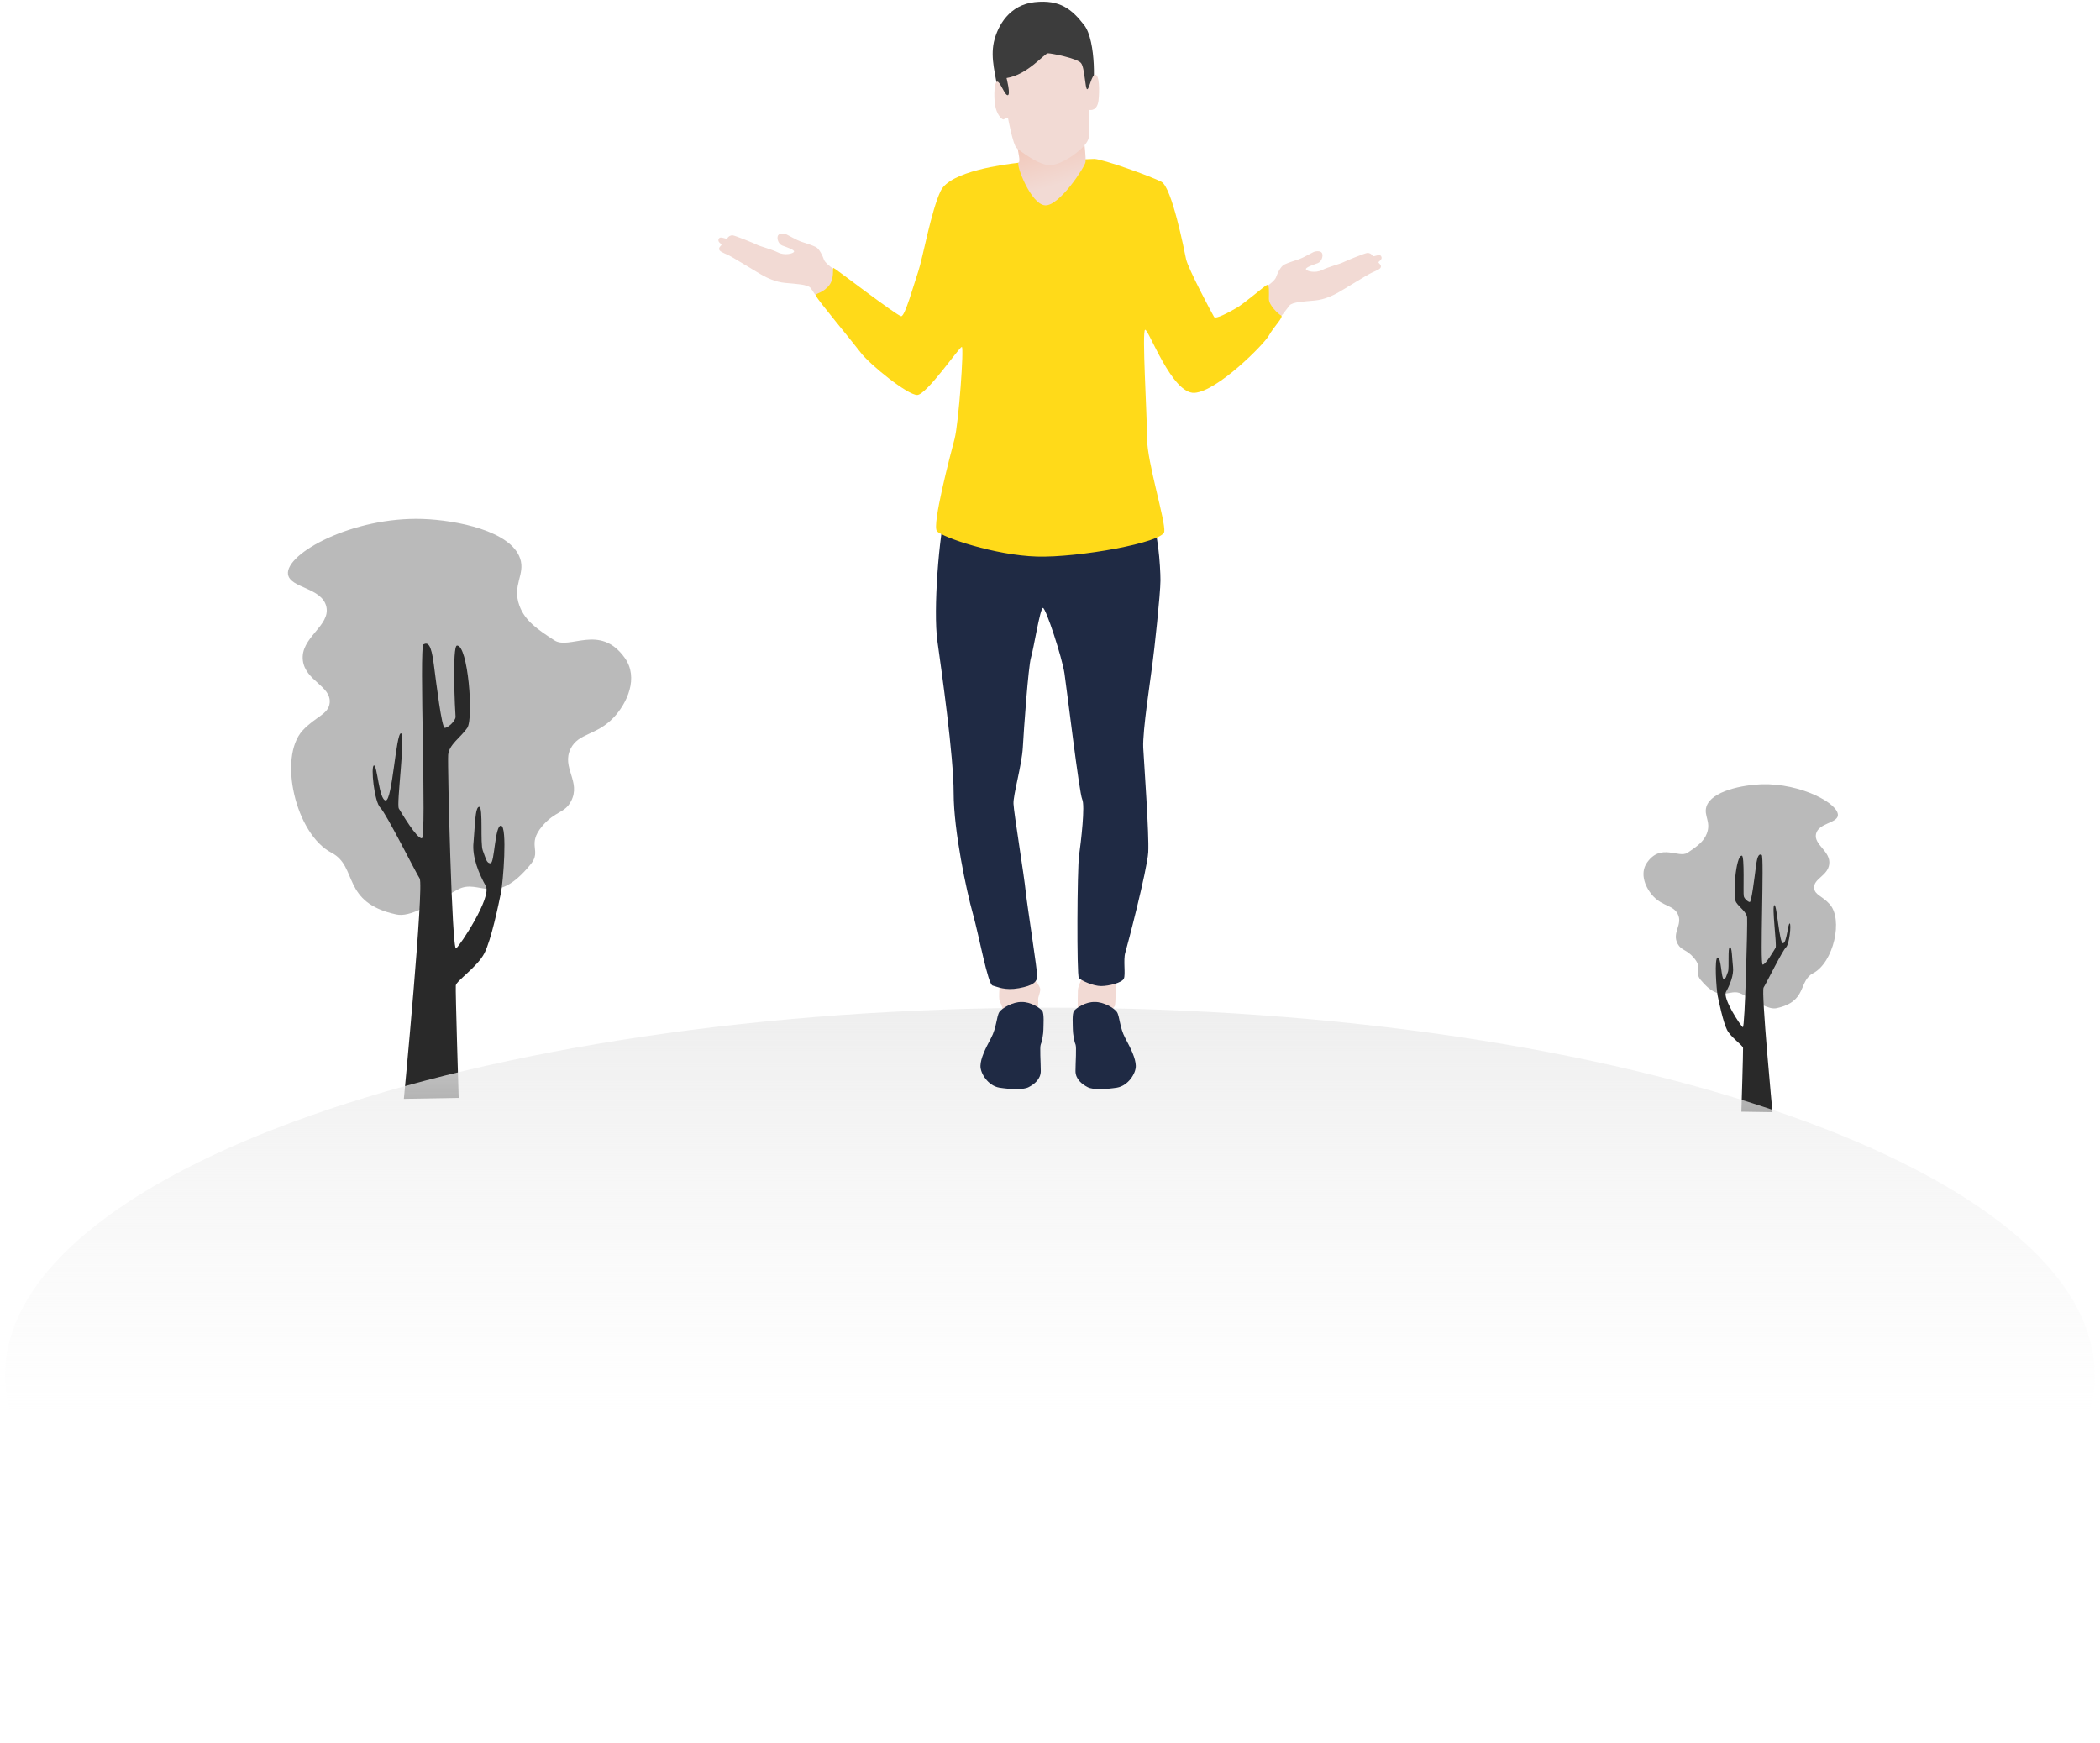 <svg width="206" height="171" viewBox="0 0 206 171" fill="none" xmlns="http://www.w3.org/2000/svg">
<path opacity="0.5" d="M61.289 64.539C62.674 66.476 61.524 68.997 60.162 70.421C58.471 72.171 56.757 71.891 55.982 73.432C55.043 75.299 57.039 76.676 56.006 78.614C55.372 79.804 54.48 79.524 53.188 81.041C51.639 82.885 53.165 83.422 52.061 84.776C48.516 89.141 47.084 86.106 44.923 87.25C42.13 88.744 40.251 90.004 38.866 89.701C33.465 88.534 35.133 85.009 32.526 83.655C28.981 81.811 27.267 74.295 29.685 71.658C30.953 70.281 32.221 70.094 32.339 68.95C32.503 67.293 29.967 66.803 29.709 64.795C29.427 62.531 32.456 61.411 32.01 59.497C31.564 57.63 28.464 57.7 28.253 56.346C27.948 54.315 34.593 50.674 41.472 50.907C44.759 51.024 50.136 52.074 51.028 54.805C51.545 56.369 50.206 57.396 50.958 59.427C51.498 60.897 52.719 61.738 54.339 62.788C55.842 63.838 58.847 61.107 61.289 64.539Z" fill="#767676"/>
<path d="M44.83 63.325C45.91 63.278 46.473 70.444 45.839 71.401C45.205 72.335 44.031 73.035 43.961 74.062C43.89 75.089 44.337 93.296 44.736 93.039C45.111 92.782 48.281 87.997 47.647 86.9C47.013 85.779 46.285 84.076 46.45 82.628C46.59 81.181 46.59 79.104 47.013 79.15C47.412 79.197 47.084 82.769 47.365 83.445C47.647 84.146 47.694 84.683 48.117 84.683C48.516 84.706 48.539 80.924 49.15 80.995C49.784 81.064 49.361 86.62 49.126 87.647C48.915 88.674 48.187 92.222 47.506 93.529C46.825 94.836 44.783 96.213 44.712 96.657C44.665 97.1 44.994 107.697 44.994 107.697L39.617 107.791C39.617 107.791 41.613 86.877 41.167 86.176C40.721 85.476 37.903 79.827 37.316 79.244C36.706 78.66 36.353 75.136 36.682 75.089C37.011 75.042 37.175 78.474 37.833 78.52C38.49 78.567 38.842 71.868 39.335 71.938C39.805 72.008 38.866 78.894 39.124 79.314C39.382 79.734 40.885 82.278 41.378 82.232C41.871 82.185 41.096 63.418 41.542 63.208C41.965 62.998 42.294 63.161 42.552 65.145C42.81 67.106 43.327 71.401 43.632 71.401C43.937 71.401 44.665 70.748 44.689 70.327C44.642 69.907 44.337 63.348 44.83 63.325Z" fill="#292929"/>
<path opacity="0.5" d="M161.57 84.612C160.795 85.71 161.429 87.133 162.204 87.95C163.166 88.931 164.129 88.791 164.575 89.654C165.115 90.705 163.965 91.475 164.575 92.595C164.951 93.272 165.444 93.109 166.172 93.972C167.064 95.023 166.195 95.326 166.806 96.097C168.825 98.571 169.623 96.844 170.844 97.497C172.441 98.337 173.497 99.061 174.272 98.898C177.324 98.244 176.385 96.237 177.864 95.466C179.86 94.416 180.846 90.168 179.461 88.674C178.733 87.88 178.029 87.787 177.958 87.133C177.864 86.2 179.297 85.92 179.438 84.776C179.602 83.492 177.888 82.862 178.146 81.788C178.404 80.738 180.165 80.761 180.283 80.014C180.447 78.87 176.69 76.816 172.793 76.933C170.938 77.003 167.886 77.587 167.393 79.127C167.111 80.014 167.862 80.598 167.44 81.742C167.134 82.582 166.43 83.049 165.538 83.656C164.645 84.216 162.931 82.675 161.57 84.612Z" fill="#767676"/>
<path d="M170.868 83.936C170.257 83.912 169.952 87.974 170.304 88.51C170.656 89.047 171.337 89.444 171.384 90.028C171.431 90.611 171.173 100.928 170.961 100.765C170.75 100.625 168.942 97.917 169.318 97.287C169.67 96.657 170.093 95.676 169.999 94.859C169.905 94.043 169.905 92.875 169.694 92.899C169.459 92.922 169.647 94.953 169.506 95.326C169.341 95.723 169.318 96.027 169.083 96.027C168.848 96.027 168.848 93.903 168.496 93.926C168.144 93.972 168.379 97.1 168.496 97.684C168.613 98.267 169.036 100.275 169.412 101.022C169.787 101.769 170.961 102.539 170.985 102.796C171.008 103.052 170.821 109.051 170.821 109.051L173.873 109.098C173.873 109.098 172.746 97.264 173.004 96.867C173.262 96.47 174.836 93.272 175.188 92.945C175.54 92.619 175.728 90.635 175.563 90.588C175.376 90.565 175.282 92.502 174.906 92.525C174.53 92.549 174.319 88.767 174.061 88.791C173.779 88.814 174.319 92.735 174.178 92.969C174.037 93.202 173.192 94.649 172.91 94.626C172.628 94.603 173.075 83.982 172.816 83.866C172.582 83.749 172.394 83.842 172.253 84.963C172.112 86.083 171.807 88.511 171.642 88.487C171.478 88.487 171.055 88.114 171.055 87.88C170.985 87.67 171.149 83.936 170.868 83.936Z" fill="#292929"/>
<path d="M102.988 170.977C159.591 170.977 205.477 154.831 205.477 134.914C205.477 114.997 159.591 98.851 102.988 98.851C46.386 98.851 0.5 114.997 0.5 134.914C0.5 154.831 46.386 170.977 102.988 170.977Z" fill="url(#paint0_linear_5_2364)"/>
<path d="M106.228 95.793C105.993 96.237 105.735 96.82 105.735 97.194C105.735 97.544 105.688 98.944 105.735 99.084C105.782 99.248 107.402 99.528 108.06 99.481C108.717 99.434 109.328 98.804 109.375 98.641C109.422 98.501 109.515 96.423 109.375 96.19C109.234 95.957 106.228 95.793 106.228 95.793Z" fill="#F2DAD4"/>
<path d="M98.105 96.493C98.011 96.89 97.987 97.871 98.034 98.104C98.105 98.337 98.386 98.804 98.386 99.224C98.386 99.668 101.58 99.644 101.721 99.364C101.838 99.084 101.861 98.361 101.838 98.057C101.814 97.777 102.12 97.24 102.026 96.937C101.932 96.657 101.58 96.097 101.227 96.026C100.899 95.98 98.105 96.493 98.105 96.493Z" fill="#F2DAD4"/>
<path d="M92.775 50.067C92.117 52.424 91.53 59.87 91.953 62.881C92.375 65.892 93.549 74.155 93.549 77.82C93.549 81.485 94.817 87.437 95.428 89.608C96.038 91.778 96.907 96.587 97.376 96.68C97.846 96.797 98.574 97.194 99.959 96.937C101.345 96.68 101.72 96.33 101.744 95.77C101.767 95.21 100.781 88.977 100.617 87.46C100.476 85.966 99.443 79.664 99.419 78.847C99.372 78.007 100.241 75.042 100.335 73.315C100.429 71.588 100.875 65.356 101.133 64.515C101.391 63.675 102.025 59.66 102.307 59.637C102.589 59.614 104.186 64.492 104.42 66.056C104.655 67.62 105.876 77.82 106.158 78.404C106.463 79.01 106.04 82.582 105.853 83.912C105.665 85.243 105.618 95.653 105.829 95.933C106.064 96.19 107.238 96.727 108.013 96.727C108.788 96.727 110.055 96.4 110.243 96.003C110.431 95.606 110.173 94.159 110.384 93.459C110.595 92.759 112.521 85.383 112.638 83.609C112.732 81.835 112.239 75.019 112.145 73.338C112.075 71.658 112.873 66.569 113.037 65.216C113.225 63.862 113.836 58.236 113.836 56.929C113.836 55.599 113.577 51.561 112.779 50.65C111.981 49.763 92.775 50.067 92.775 50.067Z" fill="#1F2A44"/>
<path d="M124.237 28.102C124.566 27.892 125.083 27.472 125.177 27.192C125.27 26.912 125.599 26.142 125.975 25.955C126.35 25.768 127.102 25.535 127.454 25.418C127.806 25.301 128.698 24.788 128.863 24.718C129.027 24.648 129.544 24.554 129.685 24.834C129.825 25.115 129.638 25.675 129.262 25.815C128.886 25.955 128.018 26.235 128.111 26.422C128.182 26.608 129.027 26.819 129.685 26.492C130.342 26.165 131.469 25.885 131.727 25.745C131.986 25.605 133.934 24.811 134.146 24.811C134.334 24.811 134.545 24.904 134.639 25.091C134.733 25.278 135.32 24.834 135.484 25.138C135.672 25.441 135.249 25.628 135.226 25.721C135.202 25.815 135.461 25.908 135.461 26.142C135.461 26.375 135.132 26.492 134.568 26.748C134.028 27.005 131.563 28.546 131.164 28.756C130.765 28.966 129.966 29.386 128.98 29.479C127.971 29.573 126.773 29.619 126.491 29.97C126.21 30.32 125.529 31.277 125.364 31.347C125.177 31.417 124.073 31.58 123.791 30.903C123.486 30.18 124.237 28.102 124.237 28.102Z" fill="#F2DAD4"/>
<path d="M81.763 26.375C81.434 26.165 80.917 25.745 80.823 25.465C80.73 25.185 80.401 24.414 80.025 24.228C79.65 24.041 78.898 23.807 78.546 23.691C78.194 23.574 77.302 23.061 77.137 22.99C76.973 22.92 76.456 22.827 76.315 23.107C76.175 23.387 76.362 23.948 76.738 24.087C77.114 24.228 77.983 24.508 77.889 24.694C77.818 24.881 76.973 25.091 76.315 24.764C75.658 24.438 74.531 24.157 74.273 24.017C74.014 23.877 72.066 23.084 71.854 23.084C71.666 23.084 71.455 23.177 71.361 23.364C71.267 23.551 70.68 23.107 70.516 23.411C70.328 23.714 70.751 23.901 70.774 23.994C70.798 24.087 70.54 24.181 70.54 24.414C70.54 24.648 70.868 24.764 71.432 25.021C71.972 25.278 74.437 26.819 74.836 27.029C75.235 27.239 76.034 27.659 77.02 27.752C78.029 27.846 79.227 27.892 79.509 28.242C79.79 28.593 80.002 29.059 80.166 29.106C80.354 29.176 81.457 29.339 81.739 28.663C82.044 27.962 81.763 26.375 81.763 26.375Z" fill="#F2DAD4"/>
<path d="M99.912 15.965C98.55 16.128 93.221 16.782 92.281 18.719C91.342 20.656 90.52 25.325 90.074 26.632C89.628 27.939 88.783 31.02 88.407 31.02C88.032 31.02 81.88 26.282 81.763 26.282C81.622 26.282 81.927 27.425 81.199 28.149C80.471 28.896 79.955 28.686 80.072 29.059C80.213 29.433 83.547 33.424 84.416 34.568C85.284 35.735 89.041 38.769 89.98 38.746C90.92 38.699 94.113 34.031 94.348 34.031C94.582 34.031 94.042 41.477 93.643 43.041C93.221 44.628 91.413 51.491 91.906 52.097C92.399 52.704 97.635 54.478 101.72 54.595C105.806 54.712 114.047 53.218 114.211 52.167C114.352 51.117 112.521 45.328 112.521 42.994C112.521 40.66 112.004 32.397 112.333 32.35C112.685 32.304 114.963 38.653 117.17 38.536C119.4 38.396 123.979 33.798 124.472 32.911C124.965 32.024 125.951 31.09 125.669 30.95C125.411 30.81 124.472 29.97 124.472 29.316C124.472 28.663 124.542 27.822 124.261 27.962C123.979 28.102 122.077 29.759 121.302 30.203C120.527 30.646 119.259 31.347 119.095 31.09C118.931 30.833 116.536 26.328 116.348 25.418C116.16 24.508 114.963 18.392 113.93 17.832C112.896 17.295 108.154 15.591 107.332 15.591C106.51 15.591 99.912 15.965 99.912 15.965Z" fill="#FFDA19"/>
<path d="M99.818 14.284C99.818 14.914 100.147 15.778 99.912 15.965C99.654 16.151 101.11 20.049 102.519 20.143C103.927 20.236 106.44 16.338 106.487 15.895C106.534 15.451 106.369 13.911 106.322 13.841C106.275 13.794 99.818 14.284 99.818 14.284Z" fill="url(#paint1_linear_5_2364)"/>
<path d="M97.917 9.055C97.682 7.375 97.142 5.788 97.494 4.13C97.87 2.473 99.044 0.466 101.509 0.209C103.974 -0.048 105.125 0.886 106.346 2.45C107.567 4.014 107.402 8.915 107.074 9.242C106.745 9.569 104.679 10.549 102.331 10.573C99.983 10.596 97.917 9.055 97.917 9.055Z" fill="#3C3C3C"/>
<path d="M98.879 11.576C98.879 11.576 99.372 14.237 99.725 14.517C100.077 14.797 101.908 16.268 103.082 16.198C104.256 16.151 106.628 14.471 106.792 13.537C106.933 12.603 106.792 10.759 106.886 10.783C106.98 10.806 107.614 10.876 107.755 9.896C107.872 8.892 107.849 7.352 107.449 7.328C107.074 7.305 106.862 8.752 106.651 8.752C106.44 8.752 106.416 6.628 106.041 6.184C105.665 5.718 103.153 5.227 102.8 5.227C102.448 5.227 100.828 7.328 98.739 7.655C98.739 7.655 99.161 9.312 98.856 9.336C98.551 9.359 98.128 8.005 97.823 8.005C97.541 8.005 97.471 9.382 97.612 10.293C97.752 11.203 98.245 11.716 98.433 11.716C98.551 11.716 98.692 11.436 98.879 11.576Z" fill="#F2DAD4"/>
<path d="M109.563 99.271C109.844 99.691 109.821 100.788 110.385 101.839C110.948 102.889 111.394 103.799 111.418 104.546C111.441 105.293 110.666 106.507 109.563 106.694C108.483 106.857 107.238 106.927 106.698 106.647C106.158 106.367 105.501 105.877 105.501 105.06C105.501 104.266 105.618 102.702 105.501 102.445C105.383 102.189 105.242 101.395 105.242 100.998C105.242 100.601 105.149 99.434 105.36 99.154C105.595 98.874 106.487 98.267 107.379 98.291C108.271 98.267 109.304 98.897 109.563 99.271Z" fill="#1F2A44"/>
<path d="M98.034 99.271C97.752 99.691 97.776 100.788 97.212 101.839C96.649 102.889 96.203 103.799 96.179 104.546C96.156 105.293 96.931 106.507 98.034 106.694C99.114 106.857 100.359 106.927 100.899 106.647C101.439 106.367 102.096 105.877 102.096 105.06C102.096 104.266 101.979 102.702 102.096 102.445C102.213 102.189 102.354 101.395 102.354 100.998C102.354 100.601 102.448 99.434 102.237 99.154C102.002 98.874 101.11 98.267 100.218 98.291C99.349 98.267 98.292 98.897 98.034 99.271Z" fill="#1F2A44"/>
<defs>
<linearGradient id="paint0_linear_5_2364" x1="102.997" y1="82.497" x2="102.997" y2="139.142" gradientUnits="userSpaceOnUse">
<stop offset="0.214" stop-color="#ECECEC"/>
<stop offset="1" stop-color="#F3F3F3" stop-opacity="0"/>
</linearGradient>
<linearGradient id="paint1_linear_5_2364" x1="102.122" y1="11.682" x2="103.961" y2="18.065" gradientUnits="userSpaceOnUse">
<stop stop-color="#F2BFAD"/>
<stop offset="1" stop-color="#F2DAD4"/>
</linearGradient>
</defs>
</svg>
